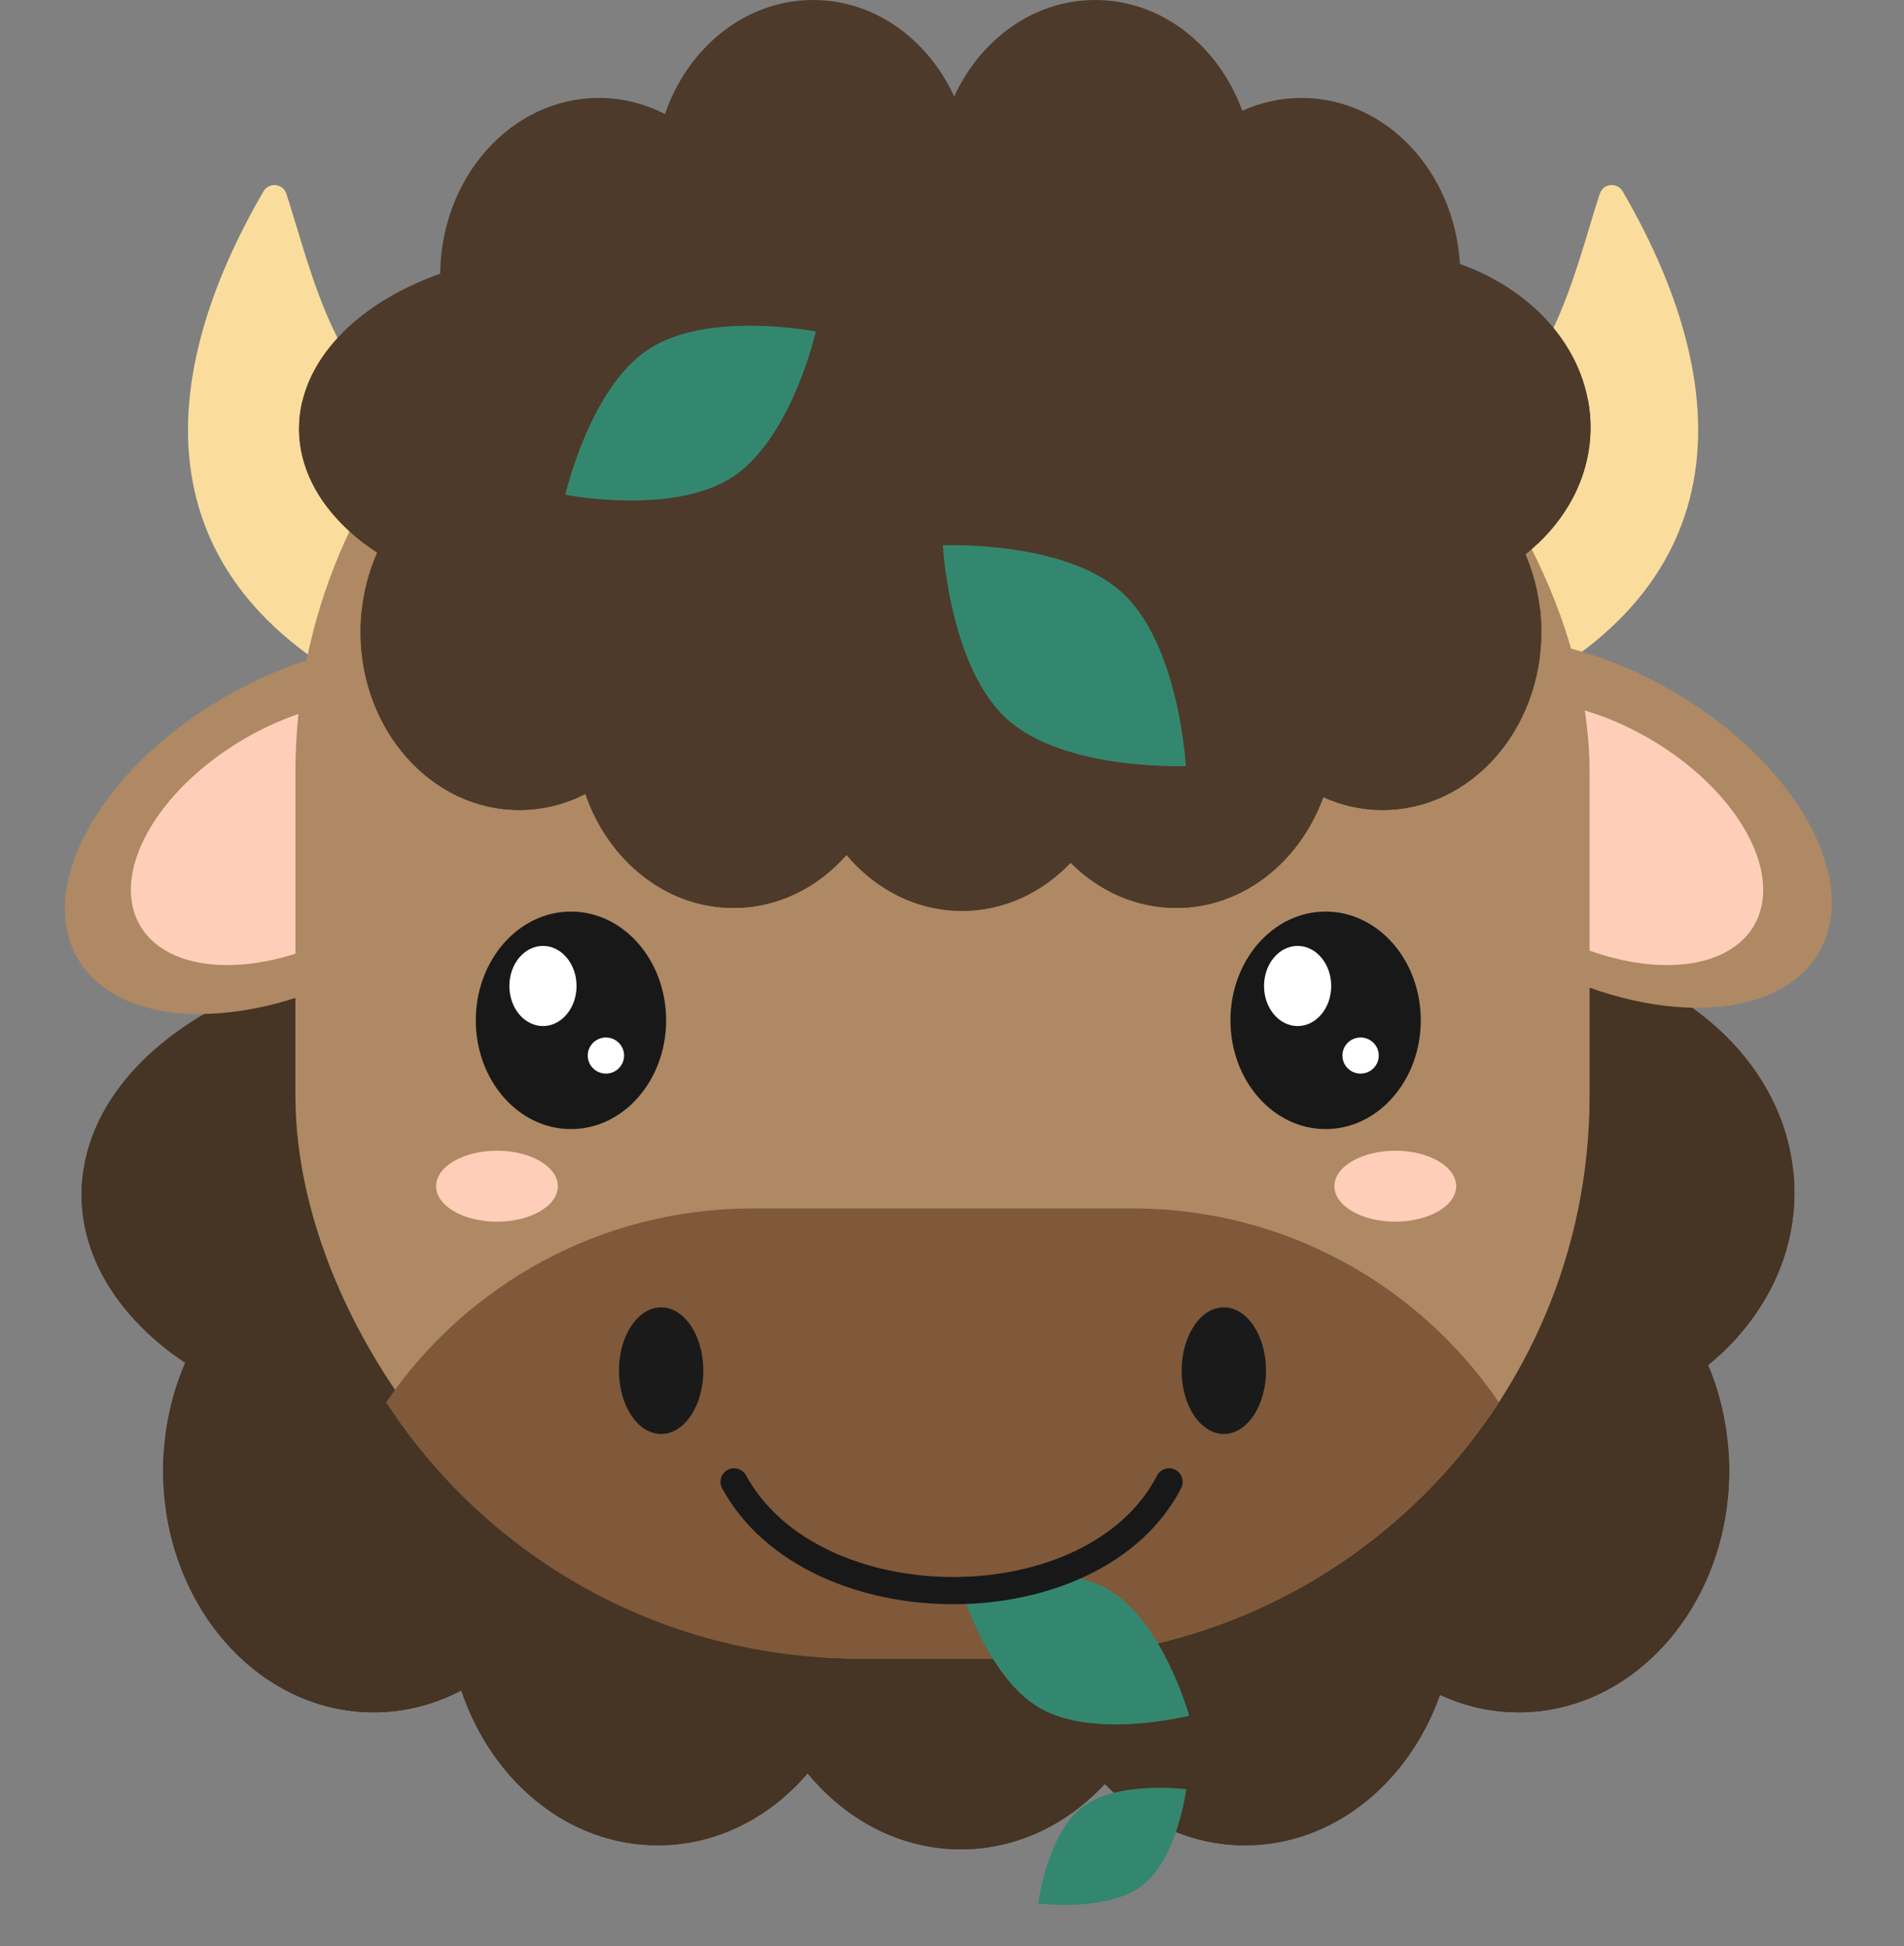 <svg width="136" height="139" viewBox="0 0 136 139" fill="none" xmlns="http://www.w3.org/2000/svg">
<rect x="0" y="0" width="136" height="139" fill="#808080" stroke="none"/>
<path d="M67.89 53.079C70.389 47.523 75.436 43.725 81.256 43.725C87.549 43.725 92.94 48.167 95.181 54.472C96.917 53.668 98.814 53.225 100.801 53.225C108.764 53.225 115.281 60.336 115.803 69.332C123.083 71.991 128.174 78.086 128.174 85.18C128.174 90.007 125.816 94.372 122.016 97.506C122.975 99.78 123.513 102.333 123.513 105.029C123.513 114.569 116.782 122.302 108.478 122.302C106.491 122.302 104.594 121.859 102.857 121.055C100.617 127.359 95.226 131.802 88.932 131.802C85.086 131.802 81.578 130.143 78.919 127.414C76.23 130.312 72.613 132.087 68.635 132.087C64.322 132.087 60.432 130 57.69 126.657C54.964 129.833 51.174 131.802 46.984 131.802C40.586 131.802 35.12 127.21 32.95 120.737C31.043 121.742 28.922 122.302 26.687 122.302C18.384 122.302 11.652 114.569 11.652 105.029C11.652 102.267 12.217 99.656 13.22 97.341C8.648 94.249 5.826 89.999 5.826 85.31C5.826 78.821 11.229 73.176 19.193 70.271C19.299 60.836 25.989 53.225 34.227 53.225C36.462 53.225 38.583 53.785 40.489 54.79C42.66 48.317 48.125 43.725 54.524 43.725C60.344 43.725 65.391 47.523 67.89 53.079Z" fill="#463424"/>
<g style="mix-blend-mode:multiply">
<path fill-rule="evenodd" clip-rule="evenodd" d="M5.923 83.81C5.859 84.304 5.826 84.804 5.826 85.31C5.826 89.702 8.301 93.707 12.371 96.738C12.602 95.91 12.887 95.109 13.22 94.341C9.141 91.582 6.455 87.902 5.923 83.81ZM11.708 103.529C11.671 104.023 11.652 104.524 11.652 105.029C11.652 114.569 18.384 122.302 26.687 122.302C28.922 122.302 31.043 121.742 32.95 120.737C35.12 127.21 40.586 131.802 46.984 131.802C51.174 131.802 54.964 129.833 57.69 126.657C60.432 130 64.322 132.087 68.635 132.087C72.613 132.087 76.23 130.312 78.919 127.414C81.578 130.143 85.086 131.802 88.932 131.802C95.226 131.802 100.617 127.359 102.857 121.055C104.594 121.859 106.491 122.302 108.478 122.302C116.782 122.302 123.513 114.569 123.513 105.029C123.513 104.524 123.494 104.023 123.457 103.529C122.795 112.366 116.342 119.302 108.478 119.302C106.491 119.302 104.594 118.859 102.857 118.055C100.617 124.359 95.226 128.802 88.932 128.802C85.086 128.802 81.578 127.143 78.919 124.414C76.23 127.312 72.613 129.087 68.635 129.087C64.322 129.087 60.432 127 57.69 123.657C54.964 126.833 51.174 128.802 46.984 128.802C40.586 128.802 35.12 124.21 32.95 117.737C31.043 118.742 28.922 119.302 26.687 119.302C18.824 119.302 12.37 112.366 11.708 103.529ZM122.814 96.81C126.144 93.741 128.174 89.659 128.174 85.18C128.174 84.674 128.148 84.174 128.097 83.68C127.665 87.908 125.419 91.7 122.016 94.506C122.328 95.246 122.596 96.016 122.814 96.81Z" fill="#463424"/>
</g>
<path d="M18.811 13.683C19.212 12.992 20.209 13.088 20.456 13.848C23.379 22.8 25.296 36.562 47.856 33.423L29.522 50.864C10.779 43.151 10.125 28.641 18.811 13.683Z" fill="#FADD9D"/>
<path d="M115.915 13.683C115.514 12.992 114.517 13.088 114.269 13.848C111.347 22.8 109.43 36.562 86.87 33.423L105.204 50.864C123.947 43.151 124.601 28.641 115.915 13.683Z" fill="#FADD9D"/>
<ellipse cx="18.454" cy="10.906" rx="18.454" ry="10.906" transform="matrix(0.863 -0.505 0.513 0.858 0 59.181)" fill="#AE8964"/>
<ellipse cx="13.202" cy="7.802" rx="13.202" ry="7.802" transform="matrix(0.863 -0.505 0.513 0.858 6.029 59.457)" fill="#FFCEB9"/>
<ellipse cx="18.454" cy="10.906" rx="18.454" ry="10.906" transform="matrix(-0.863 -0.505 -0.513 0.858 135.481 58.734)" fill="#AE8964"/>
<ellipse cx="13.202" cy="7.802" rx="13.202" ry="7.802" transform="matrix(-0.863 -0.505 -0.513 0.858 129.261 59.457)" fill="#FFCEB9"/>
<rect x="21.101" y="14.97" width="92.441" height="103.493" rx="40.192" fill="#AE8964"/>
<path fill-rule="evenodd" clip-rule="evenodd" d="M107.062 100.163C99.894 111.18 87.472 118.464 73.35 118.464H61.292C47.169 118.464 34.748 111.18 27.58 100.163C33.276 91.801 42.875 86.311 53.756 86.311H80.885C91.767 86.311 101.365 91.801 107.062 100.163Z" fill="#7F5939"/>
<ellipse cx="47.225" cy="97.899" rx="3.014" ry="4.522" fill="#1A1A1A"/>
<ellipse cx="87.417" cy="97.899" rx="3.014" ry="4.522" fill="#1A1A1A"/>
<ellipse cx="35.499" cy="84.724" rx="4.35" ry="2.534" fill="#FFCEB9"/>
<ellipse cx="99.663" cy="84.724" rx="4.35" ry="2.534" fill="#FFCEB9"/>
<ellipse cx="6.797" cy="7.768" rx="6.797" ry="7.768" transform="matrix(-1 0 0 1 47.58 65.109)" fill="#181818"/>
<ellipse cx="38.783" cy="70.424" rx="2.399" ry="2.862" fill="white"/>
<ellipse cx="43.28" cy="75.392" rx="1.298" ry="1.289" fill="white"/>
<ellipse cx="6.797" cy="7.768" rx="6.797" ry="7.768" transform="matrix(-1 0 0 1 101.484 65.109)" fill="#181818"/>
<ellipse cx="92.687" cy="70.424" rx="2.399" ry="2.862" fill="white"/>
<ellipse cx="97.184" cy="75.392" rx="1.298" ry="1.289" fill="white"/>
<path fill-rule="evenodd" clip-rule="evenodd" d="M68.156 6.888C70.041 2.797 73.846 0 78.234 0C82.979 0 87.043 3.271 88.733 7.913C90.042 7.321 91.472 6.995 92.971 6.995C98.974 6.995 103.888 12.23 104.281 18.854C109.77 20.811 113.609 25.299 113.609 30.522C113.609 34.076 111.831 37.29 108.966 39.597C109.689 41.272 110.094 43.151 110.094 45.136C110.094 52.16 105.019 57.854 98.758 57.854C97.26 57.854 95.83 57.528 94.521 56.935C92.831 61.577 88.767 64.848 84.022 64.848C81.122 64.848 78.477 63.627 76.472 61.618C74.445 63.751 71.718 65.058 68.718 65.058C65.466 65.058 62.533 63.521 60.466 61.06C58.411 63.399 55.553 64.848 52.394 64.848C47.57 64.848 43.449 61.467 41.813 56.702C40.375 57.441 38.776 57.854 37.091 57.854C30.83 57.854 25.755 52.16 25.755 45.136C25.755 43.103 26.181 41.181 26.937 39.476C23.49 37.199 21.362 34.07 21.362 30.618C21.362 25.84 25.436 21.684 31.441 19.545C31.52 12.598 36.565 6.995 42.776 6.995C44.461 6.995 46.06 7.407 47.497 8.147C49.134 3.381 53.255 0 58.079 0C62.467 0 66.272 2.797 68.156 6.888Z" fill="#4D3A2A"/>
<g style="mix-blend-mode:multiply">
<path fill-rule="evenodd" clip-rule="evenodd" d="M21.59 28.676C21.44 29.309 21.362 29.957 21.362 30.618C21.362 33.751 23.115 36.618 26.016 38.823C26.216 37.761 26.528 36.748 26.937 35.799C24.149 33.903 22.224 31.433 21.59 28.676ZM25.859 43.408C25.79 43.973 25.755 44.55 25.755 45.136C25.755 52.16 30.83 57.854 37.091 57.854C38.776 57.854 40.375 57.441 41.813 56.702C43.449 61.467 47.57 64.848 52.394 64.848C55.553 64.848 58.411 63.399 60.466 61.06C62.533 63.521 65.466 65.058 68.718 65.058C71.718 65.058 74.445 63.751 76.472 61.618C78.477 63.627 81.122 64.848 84.022 64.848C88.767 64.848 92.831 61.577 94.521 56.935C95.83 57.528 97.26 57.854 98.758 57.854C105.019 57.854 110.094 52.16 110.094 45.136C110.094 44.55 110.059 43.973 109.991 43.408C109.239 49.8 104.497 54.726 98.758 54.726C97.26 54.726 95.83 54.39 94.521 53.78C92.831 58.56 88.767 61.929 84.022 61.929C81.122 61.929 78.477 60.671 76.472 58.602C74.445 60.799 71.718 62.145 68.718 62.145C65.466 62.145 62.533 60.562 60.466 58.028C58.411 60.436 55.553 61.929 52.394 61.929C47.57 61.929 43.449 58.447 41.813 53.539C40.375 54.301 38.776 54.726 37.091 54.726C31.353 54.726 26.61 49.8 25.859 43.408ZM109.836 38.837C112.187 36.607 113.609 33.701 113.609 30.522C113.609 29.861 113.547 29.212 113.429 28.579C112.91 31.436 111.299 33.99 108.966 35.925C109.35 36.841 109.645 37.817 109.836 38.837Z" fill="#4D3A2A"/>
</g>
<path d="M79.172 113.537C75.272 111.27 68.486 112.98 68.486 112.98C68.486 112.98 70.358 119.724 74.258 121.991C78.158 124.258 84.944 122.547 84.944 122.547C84.944 122.547 83.072 115.804 79.172 113.537Z" fill="#34876F"/>
<path d="M77.29 129.083C79.797 127.148 84.735 127.793 84.735 127.793C84.735 127.793 84.108 132.734 81.601 134.669C79.094 136.604 74.156 135.958 74.156 135.958C74.156 135.958 74.783 131.018 77.29 129.083Z" fill="#34876F"/>
<path d="M52.435 105.841C58.084 116.198 78.172 116.198 83.507 105.841" stroke="#181818" stroke-width="1.942" stroke-linecap="round" stroke-linejoin="round"/>
<path d="M52.312 34.081C56.551 31.317 58.275 23.674 58.275 23.674C58.275 23.674 50.586 22.167 46.346 24.931C42.107 27.695 40.383 35.338 40.383 35.338C40.383 35.338 48.072 36.845 52.312 34.081Z" fill="#34876F"/>
<path d="M80.131 42.308C76.018 38.572 67.347 38.945 67.347 38.945C67.347 38.945 67.805 47.613 71.917 51.349C76.029 55.085 84.701 54.712 84.701 54.712C84.701 54.712 84.243 46.044 80.131 42.308Z" fill="#34876F"/>
</svg>
